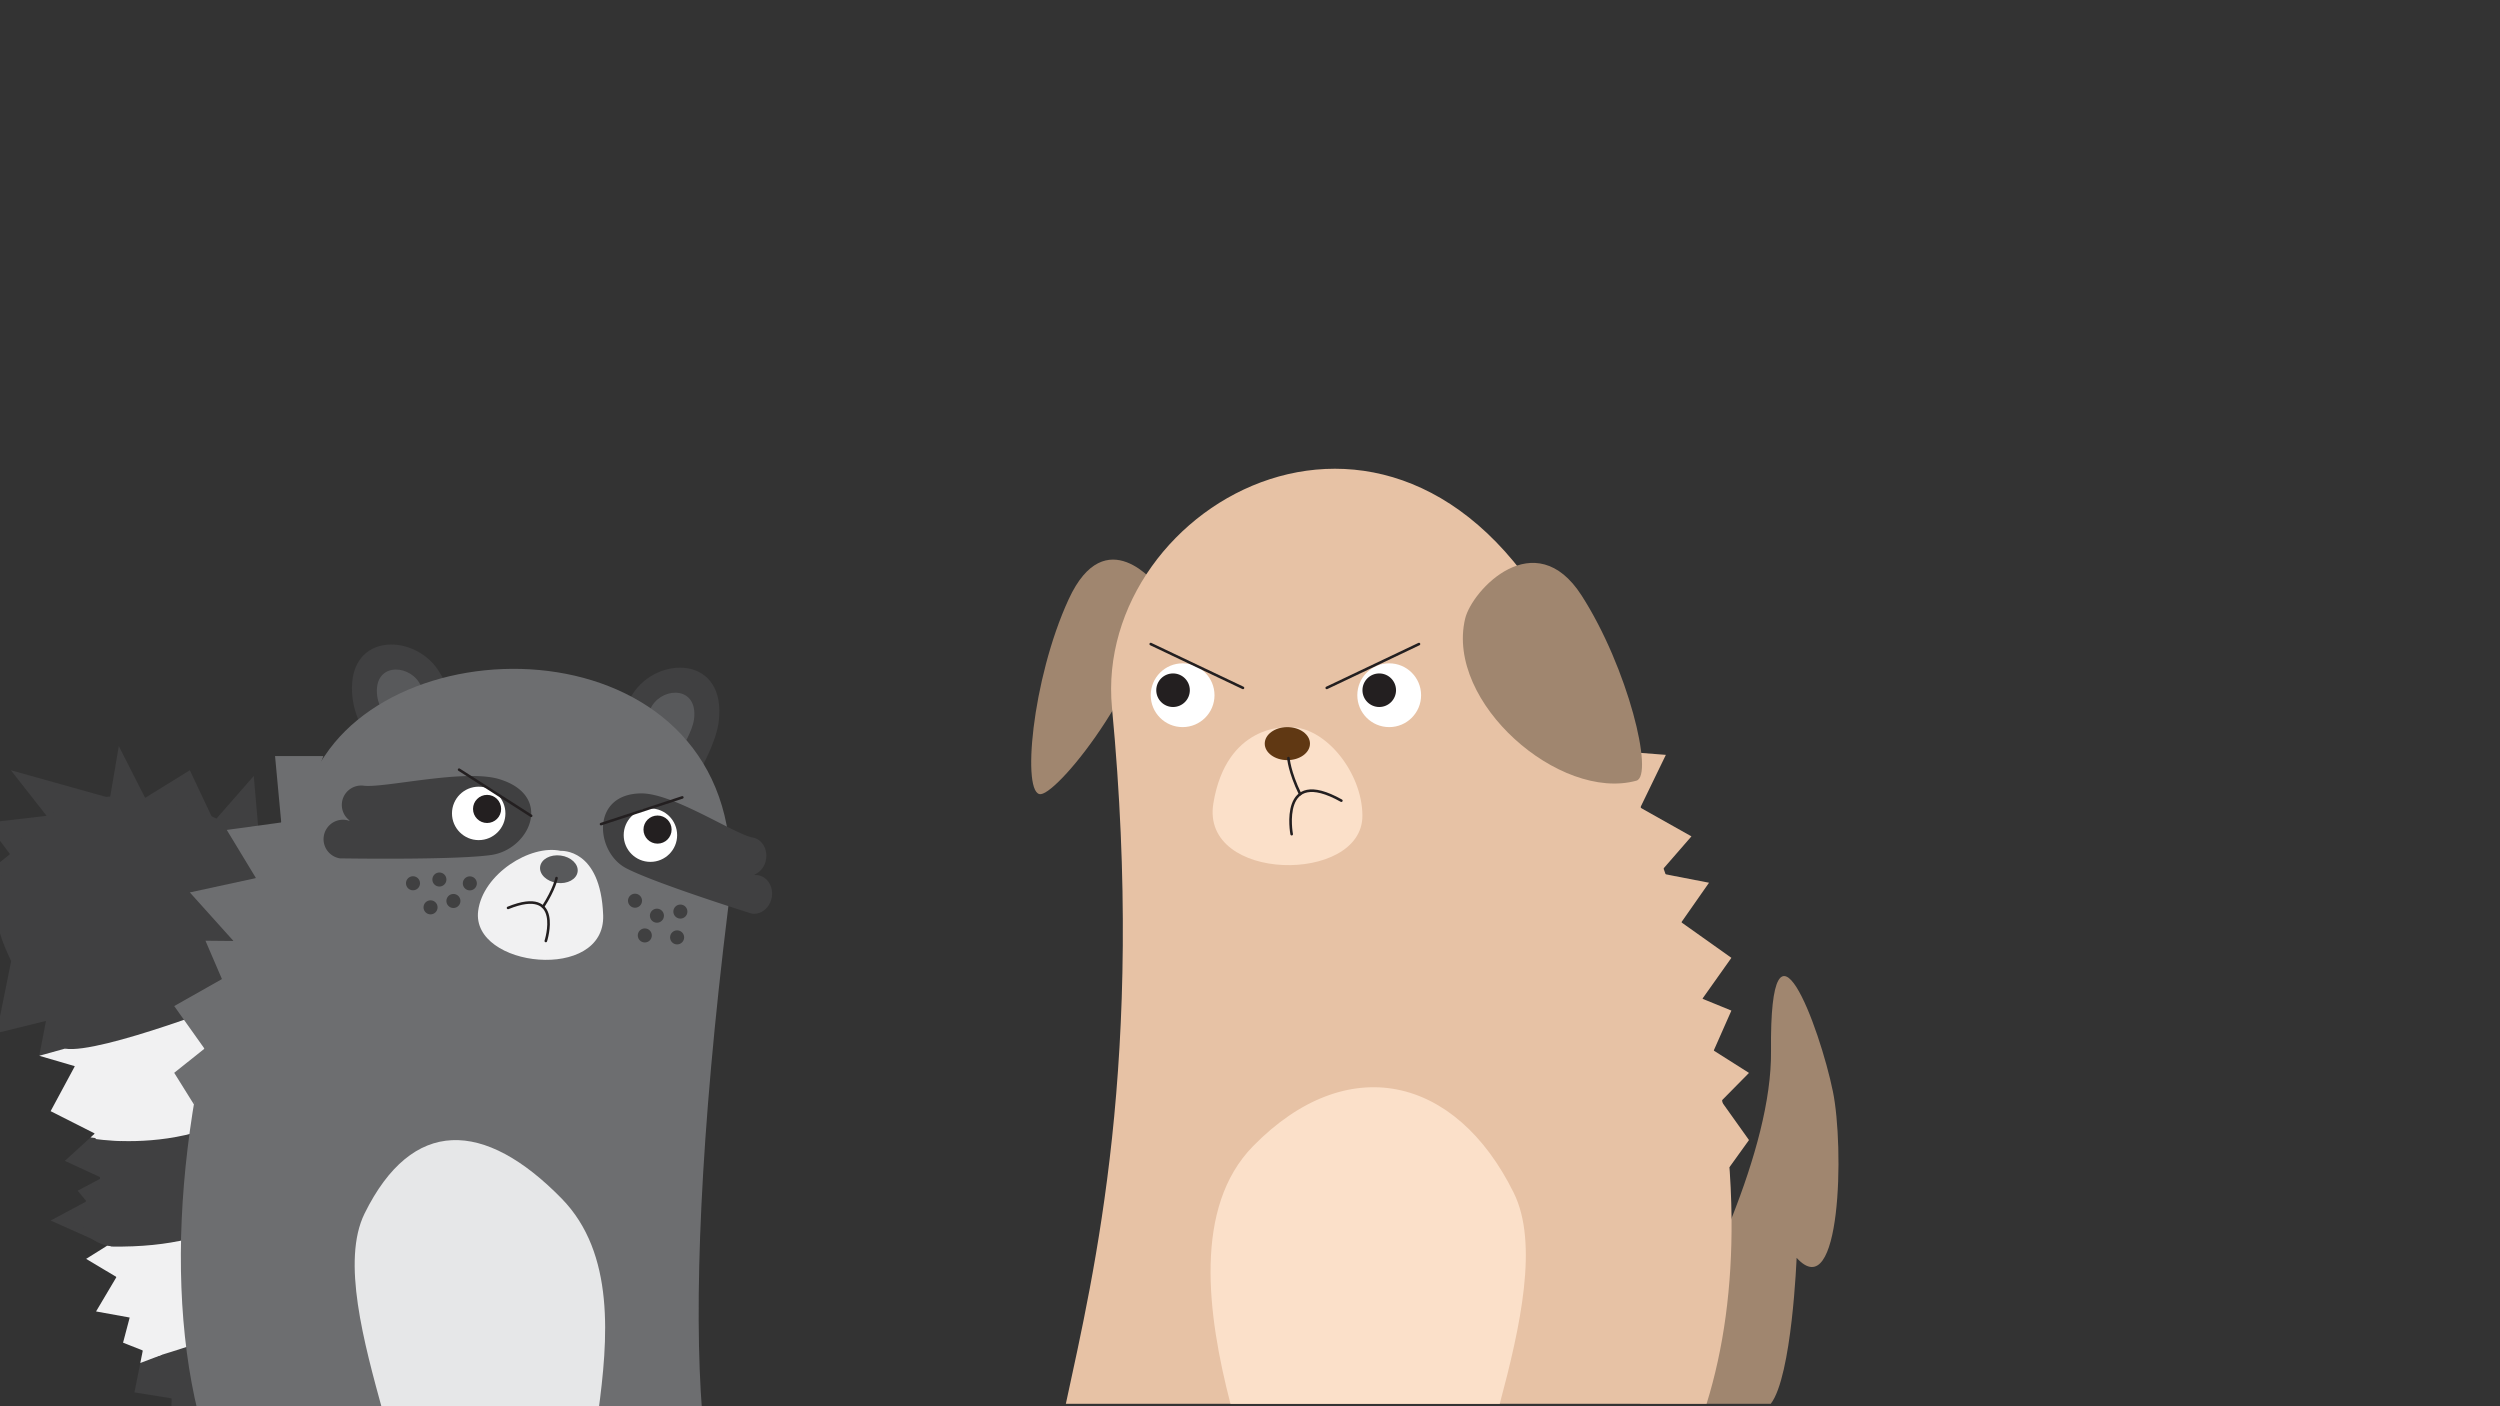 <svg id="Layer_2" data-name="Layer 2" xmlns="http://www.w3.org/2000/svg" viewBox="0 0 1920 1080"><rect x="0" y="0" width="1920" height="1080" fill="#333333" stroke="none"/><defs><style>.cls-1{fill:#e7c2a5;}.cls-2{fill:#404041;}.cls-3{fill:#a0866f;}.cls-4{fill:#fbe0c9;}.cls-5{fill:#f1f1f2;}.cls-6{fill:#58595b;}.cls-7{fill:#6d6e70;}.cls-8{fill:#e6e7e8;}.cls-9{fill:#fff;}.cls-10{fill:#231f20;}.cls-11{fill:none;stroke:#231f20;stroke-linecap:round;stroke-linejoin:round;stroke-width:2px;}.cls-12{fill:#603813;}</style></defs><polygon class="cls-1" points="1259.74 620.24 1279.38 579.73 1243.71 576.96 1237.65 641.1 1259.74 620.24"/><polygon class="cls-2" points="199.83 652.74 194.88 595.93 164.34 630.83 145.79 591.56 111.46 612.76 91.25 573.02 84.45 612.88 8.34 591.56 35.81 626.55 -10.2 631.92 7.67 656 -27.66 684.29 -2.48 702.24 50.88 719.2 8.59 738.08 -2.57 793.37 35.31 784.06 30.16 810.83 57.49 818.83 38.89 853.37 72.83 870.54 49.79 891.55 78.16 904.64 59.61 914.46 66.44 922.62 38.89 937.37 82.27 956.73 66.16 966.82 89.47 980.74 73.79 1007.18 99.61 1011.86 94.52 1031.18 109.69 1037.16 103.25 1069.37 131.8 1073.94 131.61 1084.64 152.34 1084.64 159.97 917.73 199.83 652.74"/><path class="cls-3" d="M888.51,449.56s-39.36-50.95-67.77,10.67-36.31,151.4-21.33,149.67S887.23,516.7,888.51,449.56Z"/><path class="cls-3" d="M1338.75,1078.1H1259.5c22.16-38.42,49.69-90.22,70.35-142.45,17.92-45.27,30.66-90.88,30.29-128.41-1.22-123.1,37.49-18.11,47.54,31.08,8.69,42.45,6.34,165.26-27.88,127.69,0,0-3.54,91-19.84,112.09h-15"/><path class="cls-1" d="M1310.66,1078.1H818.58C840.43,976.6,879.52,813,854,543.54c-14.92-157.68,223.17-292.13,345.83-54.93,88.56,171.23,128.87,323.07,130,447C1330.33,988.4,1323.71,1036.1,1310.66,1078.1Z"/><path class="cls-4" d="M1151.81,1078.1H945c-17.81-68.68-28.56-150.94,17.3-197.79,72.09-73.65,155.67-54.53,200.24,35.75C1181.75,954.91,1167.7,1018.75,1151.81,1078.1Z"/><path class="cls-3" d="M1125.19,475.27c5.22-22.2,53.71-73.57,89.44-18s55.88,138.53,42.08,142.31C1197.91,615.69,1110.09,539.57,1125.19,475.27Z"/><path class="cls-2" d="M-.38,715.23c-13.47-54.23,31-120.08,126.63-100,36.87,7.74,61.2,23.49,77.24,41.38,34.37,38.35,30.59,86.52,30.59,86.52l12.58,341.49h-108C120.9,1055.76,103.42,1039.1,85,957.41c-6.42-1.41-12.12-3.81-15.28-7a23,23,0,0,1,7.82-37.73c-.32-3.09-.61-6.23-.87-9.38-6.61-83.13-28-99.61-43.25-122C23,766.13,4.08,733.15-.38,715.23Z"/><path class="cls-5" d="M113.79,1043.58s112.86-31.84,121-56.13l-33.1-70.09s-21,41.58-116.7,40C79.16,957.31,113.12,1052,113.79,1043.58Z"/><path class="cls-5" d="M73.51,874.77s129.24,20.78,161.3-86.38-48-21.89-48-21.89S77.07,809.74,50,805.37C50,805.37,66.44,827.64,73.51,874.77Z"/><path class="cls-2" d="M282.82,569.76c-6.13-12-10.74-23.45-11.95-32.76-6.68-51.6,46.95-51.65,66-21.79,2.3,3.59,5,8.25,7.87,13.66"/><path class="cls-6" d="M295.52,550.54c-3-5.84-5.22-11.39-5.81-15.92-3.24-25.07,22.82-25.09,32.09-10.59,1.11,1.75,2.41,4,3.82,6.64"/><path class="cls-2" d="M539.9,587.53c6.12-12,10.74-23.45,12-32.76,6.67-51.6-47-51.65-66-21.79-2.29,3.59-5,8.25-7.87,13.66"/><path class="cls-6" d="M527.19,568.31c3-5.84,5.22-11.39,5.81-15.91,3.24-25.08-22.81-25.1-32.08-10.59-1.12,1.74-2.41,4-3.83,6.64"/><path class="cls-7" d="M559.45,695.38c-22,177.65-26.65,307.56-20.2,389.26H152c-28.77-118.15-9.55-279.51,51.52-428,10.77-26.18,28.71-50.29,45.85-76.11C322.41,470.39,585.07,488.13,559.45,695.38Z"/><path class="cls-8" d="M459.47,1084.64H294.15c-14.76-53.73-32-116.45-14.15-152.68,36.64-74.23,92.05-72.08,151.31-11.52C472.59,962.62,467,1028.77,459.47,1084.64Z"/><path class="cls-2" d="M480.85,666.77c19.75,10.32,79.73,29.58,93.44,33.92,1.34.42,2.23.72,2.61.83l.21.07c7.13,1.28,14.12-4.24,15.58-12.36s-3.15-15.73-10.27-17a11.35,11.35,0,0,0-2.9-.15l0-.37a15.29,15.29,0,0,0,8.75-11.52c1.47-8.12-3.12-15.74-10.27-17-13.82-2.47-61.15-34.22-85.79-33.86C453.48,609.87,457.33,654.46,480.85,666.77Z"/><path class="cls-2" d="M377.27,656.63c-24.81,3.56-96.24,2.87-112.55,2.64-1.59,0-2.65,0-3.11,0h-.25a14.93,14.93,0,0,1,3.76-29.62,14.71,14.71,0,0,1,3.19.77l.09-.35a14.91,14.91,0,0,1,10.9-26.66c15.82,2,77.55-13.17,104.22-5C425.45,611.2,406.83,652.37,377.27,656.63Z"/><circle class="cls-9" cx="499.52" cy="641.4" r="20.52"/><circle class="cls-10" cx="504.99" cy="637.12" r="10.8"/><circle class="cls-9" cx="367.64" cy="624.69" r="20.52"/><path class="cls-5" d="M430.64,653.48s30.71-2.35,32.59,49.35-101.55,40.43-96-3.27C370.84,671.27,407.37,648.27,430.64,653.48Z"/><ellipse class="cls-6" cx="428.74" cy="663.83" rx="10.62" ry="14.55" transform="matrix(0.13, -0.99, 0.99, 0.13, -283.71, 1005.72)"/><circle class="cls-2" cx="522.53" cy="700.09" r="5.4"/><circle class="cls-2" cx="487.69" cy="691.75" r="5.4"/><circle class="cls-2" cx="495.21" cy="718.42" r="5.4"/><circle class="cls-2" cx="520.02" cy="719.91" r="5.4"/><circle class="cls-2" cx="504.52" cy="703.25" r="5.4"/><circle class="cls-2" cx="360.83" cy="678.43" r="5.4"/><circle class="cls-2" cx="337.45" cy="675.47" r="5.4"/><circle class="cls-2" cx="348.22" cy="691.95" r="5.4"/><circle class="cls-2" cx="330.66" cy="696.84" r="5.4"/><circle class="cls-2" cx="317.18" cy="678.35" r="5.4"/><line class="cls-11" x1="524.02" y1="612.4" x2="461.59" y2="632.92"/><path class="cls-11" d="M419.18,722.68s13.81-42.74-29-25.41"/><path class="cls-11" d="M427.41,674.36s-1.52,8.42-10.38,22.09"/><circle class="cls-10" cx="374.08" cy="621.26" r="10.8"/><line class="cls-11" x1="352.58" y1="591.11" x2="407.92" y2="626.55"/><polygon class="cls-5" points="49.79 805.37 30.16 810.83 57.49 818.83 38.89 853.37 72.83 870.54 69.54 873.54 92.6 876.4 101.06 831.55 49.79 805.37"/><polygon class="cls-5" points="84.7 957 82.27 956.73 66.16 966.82 89.47 980.74 73.79 1007.18 99.61 1011.86 94.52 1031.18 109.69 1037.16 107.76 1046.79 124.33 1040.46 123.97 993 84.7 957"/><polygon class="cls-7" points="248.33 580.65 211.24 580.65 215.99 631.65 174.15 637.38 196.58 674.37 145.79 685.38 179.32 722.68 157.79 722.47 170.45 751.93 133.79 772.65 157.03 805.37 133.79 823.92 148.86 848.09 248.33 580.65"/><circle class="cls-9" cx="908.25" cy="533.93" r="24.49"/><circle class="cls-9" cx="1066.91" cy="533.93" r="24.49"/><path class="cls-4" d="M988,558.56s-46.15-2.49-56.14,58.44,114.49,62.11,114.47,9.53C1046.31,592.5,1016.33,555.88,988,558.56Z"/><ellipse class="cls-12" cx="988.69" cy="571.1" rx="17.37" ry="12.68"/><circle class="cls-10" cx="900.9" cy="530.09" r="12.89"/><line class="cls-11" x1="883.76" y1="494.64" x2="954.6" y2="528.3"/><path class="cls-11" d="M992,640.65s-9.94-52.68,38.16-25.74"/><path class="cls-11" d="M989.51,582.21s.54,10.19,9,27.7"/><circle class="cls-10" cx="1059.26" cy="530.09" r="12.89"/><line class="cls-11" x1="1089.78" y1="494.64" x2="1018.94" y2="528.3"/><polygon class="cls-1" points="1259.74 620.24 1299.03 642.33 1274.47 670.56 1312.53 677.93 1291.28 708.33 1329.71 735.62 1307.44 767.03 1329.71 776.13 1316.14 806.83 1343.22 824 1321.89 845.62 1343.22 875.56 1328.24 896.38 1222.92 835.05 1259.74 620.24"/></svg>